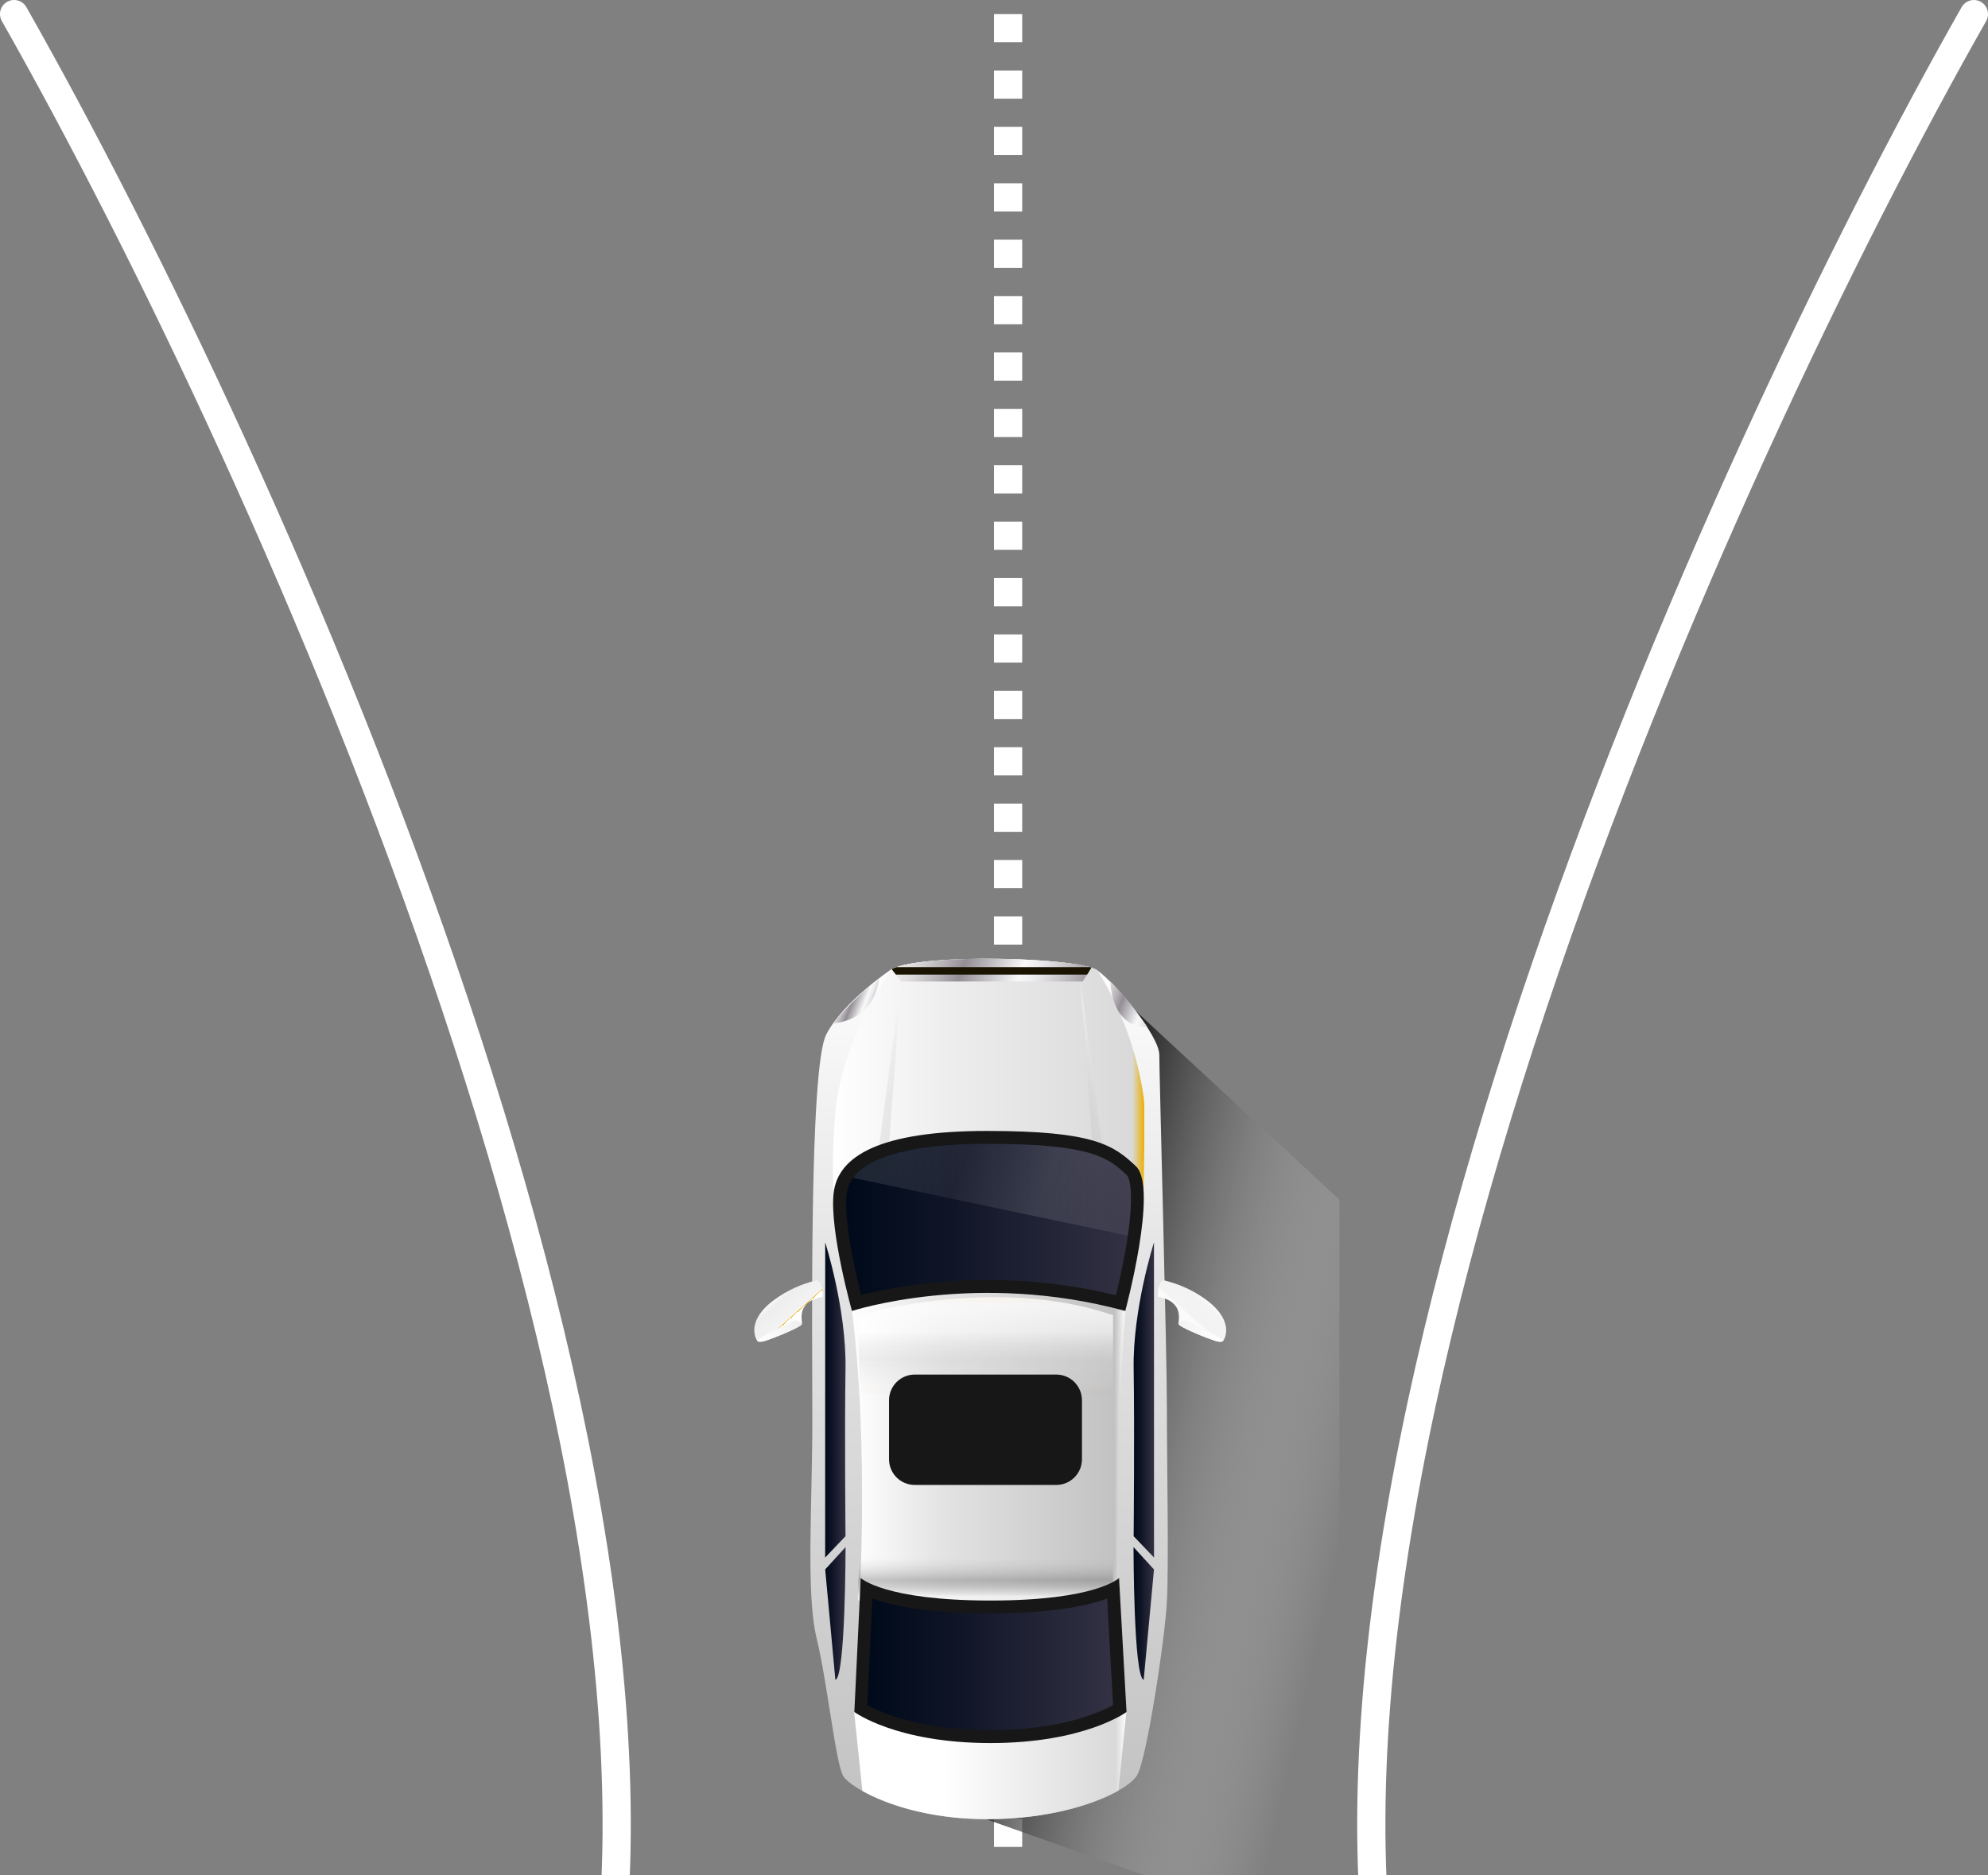 <svg width="282" height="266" viewBox="0 0 282 266" fill="none" xmlns="http://www.w3.org/2000/svg">
<rect x="0" y="0" width="282" height="266" fill="#808080" stroke="none"/>
<path d="M3.739 1.013C3.194 0.052 1.973 -0.285 1.013 0.261C0.052 0.806 -0.285 2.027 0.261 2.987L3.739 1.013ZM0.261 2.987C18.376 34.897 44.168 87.878 62.628 143.035C71.858 170.611 79.24 198.687 82.923 224.916C86.608 251.165 86.571 275.437 81.071 295.471L84.929 296.529C90.629 275.763 90.608 250.885 86.884 224.359C83.156 197.813 75.701 169.489 66.422 141.765C47.865 86.322 21.957 33.103 3.739 1.013L0.261 2.987Z" fill="white"/>
<path d="M280 2C243.667 66 176.6 214.4 199 296" stroke="white" stroke-width="4" stroke-linecap="round"/>
<line x1="143" y1="2" x2="143" y2="319" stroke="white" stroke-width="4" stroke-dasharray="4 4"/>
<g clip-path="url(#clip0_228_3416)">
<path style="mix-blend-mode:multiply" d="M159.564 141.992L190 170.184V275.809L134.485 256.159L159.564 141.992Z" fill="url(#paint0_linear_228_3416)"/>
<path d="M126.48 137.475C126.48 137.475 119.636 142.034 117.206 146.75C114.775 151.466 115.229 189.471 115.229 201.479C115.229 213.486 114.316 226.134 115.833 232.368C117.351 238.601 118.566 250.306 119.63 251.975C120.694 253.644 128.143 258.07 140.018 258.07C151.892 258.07 159.921 254.115 161.294 251.836C162.666 249.557 165.242 232.531 165.526 227.211C165.81 221.89 165.526 207.724 165.526 199.665C165.526 191.605 164.45 152.385 164.45 149.652C164.45 146.919 158.228 139.464 155.641 137.638C153.053 135.813 130.888 135.19 126.48 137.475Z" fill="url(#paint1_linear_228_3416)"/>
<path d="M120.852 185.97C120.852 185.97 122.98 200.439 122.061 223.855C122.061 223.855 131.033 231.757 140.459 231.757C149.885 231.757 158.7 223.855 158.7 223.855C158.7 223.855 158.246 202.391 159.613 185.97C160.979 169.549 126.523 164.84 120.852 185.97Z" fill="url(#paint2_linear_228_3416)"/>
<path d="M121.716 186.581C121.716 186.581 141.257 180.801 157.89 186.581V213.486H123.028C123.028 213.486 121.492 190.354 121.716 186.581Z" fill="url(#paint3_linear_228_3416)"/>
<path d="M121.716 227.011C121.716 227.011 141.257 232.791 157.89 227.011V211.328H123.028C123.028 211.328 121.492 223.22 121.716 227.011Z" fill="url(#paint4_linear_228_3416)"/>
<path d="M118.27 169.247C116.414 177.439 162.206 180.493 162.206 168.739C162.206 168.739 162.497 157.578 162.249 155.77C161.331 149.334 159.089 143.159 155.665 137.632C153.083 135.819 130.876 135.214 126.48 137.481C126.48 137.481 119.407 147.463 118.5 157.802C117.865 165.281 118.27 169.247 118.27 169.247Z" fill="url(#paint5_linear_228_3416)"/>
<path style="mix-blend-mode:overlay" opacity="0.62" d="M124.721 162.445L127.805 139.235L126.112 162.445" fill="url(#paint6_linear_228_3416)"/>
<path style="mix-blend-mode:overlay" opacity="0.62" d="M156.354 162.445L153.276 139.235L154.963 162.445" fill="url(#paint7_linear_228_3416)"/>
<path d="M120.852 185.971C120.852 185.971 138.488 180.197 159.619 185.971C159.619 185.971 164.335 168.491 161.142 165.45C157.95 162.409 155.096 160.432 140.017 160.432C124.939 160.432 118.856 163.927 118.252 169.247C117.647 174.568 120.852 185.971 120.852 185.971Z" fill="#171717"/>
<path d="M158.301 183.746C152.364 182.296 146.274 181.569 140.162 181.581C134.092 181.548 128.041 182.261 122.145 183.703C121.16 179.804 119.684 172.893 120.084 169.447C120.761 163.491 131.299 162.246 140.035 162.246C155.151 162.246 157.357 164.338 159.897 166.756C159.897 166.756 161.178 168.086 159.8 176.521C159.316 179.35 158.706 182.053 158.301 183.746Z" fill="url(#paint8_linear_228_3416)"/>
<path d="M149.83 194.991H129.758C127.744 194.991 126.112 196.623 126.112 198.637V207.005C126.112 209.018 127.744 210.65 129.758 210.65H149.83C151.844 210.65 153.476 209.018 153.476 207.005V198.637C153.476 196.623 151.844 194.991 149.83 194.991Z" fill="#171717"/>
<path d="M122.333 254.061C125.658 255.923 131.777 258.057 140.018 258.057C148.518 258.057 155.066 256.02 158.597 254.031L158.646 254.001L159.77 242.858H121.16L122.333 254.061Z" fill="url(#paint9_linear_228_3416)"/>
<path d="M117.055 176.242C117.055 176.242 120.078 185.668 119.939 194.181C119.8 202.694 119.939 217.924 119.939 217.924L117.049 220.947L117.055 176.242Z" fill="url(#paint10_linear_228_3416)"/>
<path d="M117.055 222.634L119.945 219.466C119.945 219.466 119.945 237.966 118.5 238.293L117.055 222.634Z" fill="url(#paint11_linear_228_3416)"/>
<path d="M163.694 176.242C163.694 176.242 160.671 185.668 160.81 194.181C160.949 202.694 160.81 217.924 160.81 217.924L163.7 220.947L163.694 176.242Z" fill="url(#paint12_linear_228_3416)"/>
<path d="M115.912 181.605C113.751 182.102 111.711 183.027 109.914 184.326C106.891 186.49 106.528 188.77 107.417 190.215C107.417 190.215 107.641 190.493 108.53 190.215C109.418 189.937 113.632 188.322 113.747 187.827C113.862 187.331 112.834 184.707 116.692 183.939C116.692 183.939 116.746 181.829 115.912 181.605Z" fill="url(#paint13_linear_228_3416)"/>
<path d="M113.173 187.361C112.599 187.137 112.321 187.476 109.842 188.734C107.363 189.991 107.423 190.215 107.423 190.215C107.423 190.215 107.647 190.493 108.536 190.215C110.234 189.65 111.883 188.944 113.463 188.105L113.754 187.827C113.754 187.827 113.748 187.591 113.173 187.361Z" fill="url(#paint14_linear_228_3416)"/>
<path d="M165.024 181.605C167.185 182.102 169.225 183.027 171.022 184.326C174.014 186.49 174.407 188.77 173.519 190.215C173.519 190.215 173.295 190.493 172.406 190.215C171.517 189.937 167.297 188.322 167.188 187.827C167.08 187.331 168.101 184.707 164.244 183.939C164.238 183.939 164.184 181.829 165.024 181.605Z" fill="url(#paint15_linear_228_3416)"/>
<path d="M167.757 187.361C168.361 187.137 168.609 187.476 171.088 188.734C173.567 189.991 173.506 190.215 173.506 190.215C173.506 190.215 173.283 190.493 172.394 190.215C170.693 189.651 169.043 188.945 167.46 188.105L167.176 187.827C167.176 187.827 167.176 187.591 167.757 187.361Z" fill="url(#paint16_linear_228_3416)"/>
<path d="M163.694 222.634L160.792 219.466C160.792 219.466 160.792 237.966 162.237 238.293L163.694 222.634Z" fill="url(#paint17_linear_228_3416)"/>
<path d="M122.097 223.855C122.097 223.855 125.446 227.047 140.495 227.047C155.544 227.047 158.736 223.855 158.736 223.855L159.8 242.858C159.8 242.858 153.875 247.265 140.495 247.265C127.115 247.265 121.19 242.858 121.19 242.858L122.097 223.855Z" fill="#171717"/>
<path d="M140.465 245.439C130.507 245.439 124.957 242.948 123.028 241.872L123.753 226.757C126.504 227.767 131.535 228.855 140.465 228.855C149.395 228.855 154.316 227.779 157.043 226.763L157.889 241.878C155.955 242.954 150.314 245.439 140.465 245.439Z" fill="url(#paint18_linear_228_3416)"/>
<path opacity="0.12" d="M140.018 162.258C132.599 162.258 123.863 163.165 121.009 167.095L159.969 175.293C161.034 167.966 159.891 166.774 159.879 166.762C157.339 164.356 155.145 162.258 140.018 162.258Z" fill="url(#paint19_linear_228_3416)"/>
<path d="M153.573 139.235L154.812 137.258C149.975 135.734 130.574 135.353 126.48 137.475L127.805 139.235H153.573Z" fill="url(#paint20_linear_228_3416)"/>
<path d="M126.48 137.475L127.085 138.255H154.214L154.818 137.257L154.601 137.197H127.158C126.924 137.27 126.698 137.363 126.48 137.475Z" fill="#1A1300"/>
<path d="M118.191 145.154C118.191 145.154 123.905 145.069 124.721 138.751C122.339 140.665 120.152 142.81 118.191 145.154Z" fill="url(#paint21_linear_228_3416)"/>
<path d="M157.497 139.235C157.497 139.235 157.575 145.843 162.714 145.637C162.714 145.613 159.322 140.843 157.497 139.235Z" fill="url(#paint22_linear_228_3416)"/>
</g>
<defs>
<linearGradient id="paint0_linear_228_3416" x1="192.697" y1="213.002" x2="143.506" y2="201.745" gradientUnits="userSpaceOnUse">
<stop offset="0.02" stop-color="white" stop-opacity="0"/>
<stop offset="1"/>
</linearGradient>
<linearGradient id="paint1_linear_228_3416" x1="140.32" y1="134.035" x2="140.32" y2="262.652" gradientUnits="userSpaceOnUse">
<stop stop-color="white"/>
<stop offset="0.33" stop-color="#E6E6E6"/>
<stop offset="0.96" stop-color="#C2C2C2"/>
<stop offset="1" stop-color="#EFEFEF"/>
</linearGradient>
<linearGradient id="paint2_linear_228_3416" x1="120.852" y1="201.793" x2="159.661" y2="201.793" gradientUnits="userSpaceOnUse">
<stop stop-color="white"/>
<stop offset="0.33" stop-color="#E3E3E3"/>
<stop offset="0.96" stop-color="#C2C2C2"/>
<stop offset="1" stop-color="white"/>
</linearGradient>
<linearGradient id="paint3_linear_228_3416" x1="139.794" y1="177.76" x2="139.794" y2="197.887" gradientUnits="userSpaceOnUse">
<stop offset="0.02" stop-color="white"/>
<stop offset="0.1" stop-color="#FFFCF8" stop-opacity="0.97"/>
<stop offset="0.23" stop-color="#FEF3E4" stop-opacity="0.89"/>
<stop offset="0.38" stop-color="white" stop-opacity="0.76"/>
<stop offset="0.56" stop-color="white" stop-opacity="0.58"/>
<stop offset="0.75" stop-color="#D5D5D5" stop-opacity="0.35"/>
<stop offset="0.95" stop-color="#DEDEDE" stop-opacity="0.07"/>
<stop offset="1" stop-color="#F79400" stop-opacity="0"/>
</linearGradient>
<linearGradient id="paint4_linear_228_3416" x1="139.794" y1="233.45" x2="139.794" y2="220.989" gradientUnits="userSpaceOnUse">
<stop offset="0.02" stop-color="white"/>
<stop offset="0.1" stop-color="#FFFCF8" stop-opacity="0.97"/>
<stop offset="0.23" stop-color="#FEF3E4" stop-opacity="0.89"/>
<stop offset="0.38" stop-color="white" stop-opacity="0.76"/>
<stop offset="0.56" stop-color="white" stop-opacity="0.58"/>
<stop offset="0.75" stop-color="#636363" stop-opacity="0.35"/>
<stop offset="0.95" stop-color="#A8A8A8" stop-opacity="0.07"/>
<stop offset="1" stop-color="#929292" stop-opacity="0"/>
</linearGradient>
<linearGradient id="paint5_linear_228_3416" x1="118.131" y1="156.248" x2="162.352" y2="156.248" gradientUnits="userSpaceOnUse">
<stop stop-color="white"/>
<stop offset="0.33" stop-color="#EFEFEF"/>
<stop offset="0.96" stop-color="#D9D9D9"/>
<stop offset="1" stop-color="#ECAE00"/>
<stop offset="1" stop-color="#EDEDED"/>
</linearGradient>
<linearGradient id="paint6_linear_228_3416" x1="123.306" y1="149.712" x2="133.512" y2="153.618" gradientUnits="userSpaceOnUse">
<stop offset="0.02" stop-color="white"/>
<stop offset="0.15" stop-color="#F3F2F3" stop-opacity="0.89"/>
<stop offset="0.43" stop-color="#D3D2D4" stop-opacity="0.62"/>
<stop offset="0.84" stop-color="#A1A0A4" stop-opacity="0.18"/>
<stop offset="0.99" stop-color="#8D8B90" stop-opacity="0"/>
</linearGradient>
<linearGradient id="paint7_linear_228_3416" x1="157.763" y1="149.706" x2="147.563" y2="153.618" gradientUnits="userSpaceOnUse">
<stop offset="0.02" stop-color="white"/>
<stop offset="0.15" stop-color="#F3F2F3" stop-opacity="0.89"/>
<stop offset="0.43" stop-color="#D3D2D4" stop-opacity="0.62"/>
<stop offset="0.84" stop-color="#A1A0A4" stop-opacity="0.18"/>
<stop offset="0.99" stop-color="#8D8B90" stop-opacity="0"/>
</linearGradient>
<linearGradient id="paint8_linear_228_3416" x1="120.017" y1="173.002" x2="160.423" y2="173.002" gradientUnits="userSpaceOnUse">
<stop offset="0.01" stop-color="#000A1A"/>
<stop offset="0.36" stop-color="#0F1526"/>
<stop offset="1" stop-color="#333144"/>
</linearGradient>
<linearGradient id="paint9_linear_228_3416" x1="121.16" y1="250.458" x2="159.77" y2="250.458" gradientUnits="userSpaceOnUse">
<stop stop-color="white"/>
<stop offset="0.33" stop-color="white"/>
<stop offset="0.96" stop-color="#D9D9D9"/>
<stop offset="1" stop-color="white"/>
</linearGradient>
<linearGradient id="paint10_linear_228_3416" x1="117.055" y1="198.601" x2="119.945" y2="198.601" gradientUnits="userSpaceOnUse">
<stop offset="0.01" stop-color="#000A1A"/>
<stop offset="0.36" stop-color="#0F1526"/>
<stop offset="1" stop-color="#333144"/>
</linearGradient>
<linearGradient id="paint11_linear_228_3416" x1="117.055" y1="228.879" x2="119.945" y2="228.879" gradientUnits="userSpaceOnUse">
<stop offset="0.01" stop-color="#000A1A"/>
<stop offset="0.36" stop-color="#0F1526"/>
<stop offset="1" stop-color="#333144"/>
</linearGradient>
<linearGradient id="paint12_linear_228_3416" x1="160.804" y1="198.601" x2="163.694" y2="198.601" gradientUnits="userSpaceOnUse">
<stop offset="0.01" stop-color="#000A1A"/>
<stop offset="0.36" stop-color="#0F1526"/>
<stop offset="1" stop-color="#333144"/>
</linearGradient>
<linearGradient id="paint13_linear_228_3416" x1="109.678" y1="183.619" x2="112.46" y2="186.726" gradientUnits="userSpaceOnUse">
<stop stop-color="white"/>
<stop offset="0.33" stop-color="#EEEEEE"/>
<stop offset="0.96" stop-color="#F3F3F3"/>
<stop offset="1" stop-color="#ECAE00"/>
<stop offset="1" stop-color="white"/>
</linearGradient>
<linearGradient id="paint14_linear_228_3416" x1="107.417" y1="188.818" x2="113.748" y2="188.818" gradientUnits="userSpaceOnUse">
<stop offset="0.01" stop-color="white"/>
<stop offset="1" stop-color="#EFEFEF"/>
</linearGradient>
<linearGradient id="paint15_linear_228_3416" x1="171.251" y1="183.619" x2="168.47" y2="186.726" gradientUnits="userSpaceOnUse">
<stop stop-color="white"/>
<stop offset="0.33" stop-color="#F3F3F3"/>
<stop offset="0.885" stop-color="#F3F3F3"/>
<stop offset="0.96" stop-color="#FAFAFA"/>
<stop offset="1" stop-color="#FBFBFB"/>
</linearGradient>
<linearGradient id="paint16_linear_228_3416" x1="173.513" y1="188.818" x2="167.182" y2="188.818" gradientUnits="userSpaceOnUse">
<stop offset="0.01" stop-color="white"/>
<stop offset="1" stop-color="#F2F2F2"/>
</linearGradient>
<linearGradient id="paint17_linear_228_3416" x1="160.804" y1="228.879" x2="163.694" y2="228.879" gradientUnits="userSpaceOnUse">
<stop offset="0.01" stop-color="#000A1A"/>
<stop offset="0.36" stop-color="#0F1526"/>
<stop offset="1" stop-color="#333144"/>
</linearGradient>
<linearGradient id="paint18_linear_228_3416" x1="123.028" y1="236.104" x2="157.889" y2="236.104" gradientUnits="userSpaceOnUse">
<stop offset="0.01" stop-color="#000A1A"/>
<stop offset="0.36" stop-color="#0F1526"/>
<stop offset="1" stop-color="#333144"/>
</linearGradient>
<linearGradient id="paint19_linear_228_3416" x1="125.701" y1="160.68" x2="168.325" y2="177.004" gradientUnits="userSpaceOnUse">
<stop stop-color="#E8E7E5"/>
<stop offset="0.06" stop-color="#DAD8D8"/>
<stop offset="0.17" stop-color="#B5B1B5"/>
<stop offset="0.26" stop-color="#938E95"/>
<stop offset="0.52" stop-color="#F9F9FA"/>
<stop offset="0.59" stop-color="#EBEAEC"/>
<stop offset="0.71" stop-color="#C6C3C6"/>
<stop offset="0.87" stop-color="#8A8589"/>
<stop offset="0.88" stop-color="#888387"/>
<stop offset="1" stop-color="#AEADB3"/>
</linearGradient>
<linearGradient id="paint20_linear_228_3416" x1="129.425" y1="133.696" x2="158.029" y2="144.652" gradientUnits="userSpaceOnUse">
<stop stop-color="#E8E7E5"/>
<stop offset="0.06" stop-color="#DAD8D8"/>
<stop offset="0.17" stop-color="#B5B1B5"/>
<stop offset="0.26" stop-color="#938E95"/>
<stop offset="0.52" stop-color="#F9F9FA"/>
<stop offset="0.59" stop-color="#EBEAEC"/>
<stop offset="0.71" stop-color="#C6C3C6"/>
<stop offset="0.87" stop-color="#8A8589"/>
<stop offset="0.88" stop-color="#888387"/>
<stop offset="1" stop-color="#AEADB3"/>
</linearGradient>
<linearGradient id="paint21_linear_228_3416" x1="119.425" y1="141.175" x2="125.604" y2="143.539" gradientUnits="userSpaceOnUse">
<stop stop-color="#E8E7E5"/>
<stop offset="0.06" stop-color="#DAD8D8"/>
<stop offset="0.17" stop-color="#B5B1B5"/>
<stop offset="0.26" stop-color="#938E95"/>
<stop offset="0.52" stop-color="#F9F9FA"/>
<stop offset="0.59" stop-color="#EBEAEC"/>
<stop offset="0.71" stop-color="#C6C3C6"/>
<stop offset="0.87" stop-color="#8A8589"/>
<stop offset="0.88" stop-color="#888387"/>
<stop offset="1" stop-color="#AEADB3"/>
</linearGradient>
<linearGradient id="paint22_linear_228_3416" x1="156.233" y1="141.175" x2="167.116" y2="145.341" gradientUnits="userSpaceOnUse">
<stop stop-color="#E8E7E5"/>
<stop offset="0.06" stop-color="#DAD8D8"/>
<stop offset="0.17" stop-color="#B5B1B5"/>
<stop offset="0.26" stop-color="#938E95"/>
<stop offset="0.52" stop-color="#F9F9FA"/>
<stop offset="0.59" stop-color="#EBEAEC"/>
<stop offset="0.71" stop-color="#C6C3C6"/>
<stop offset="0.87" stop-color="#8A8589"/>
<stop offset="0.88" stop-color="#888387"/>
<stop offset="1" stop-color="#AEADB3"/>
</linearGradient>
<clipPath id="clip0_228_3416">
<rect width="83" height="139.809" fill="white" transform="translate(107 136)"/>
</clipPath>
</defs>
</svg>
